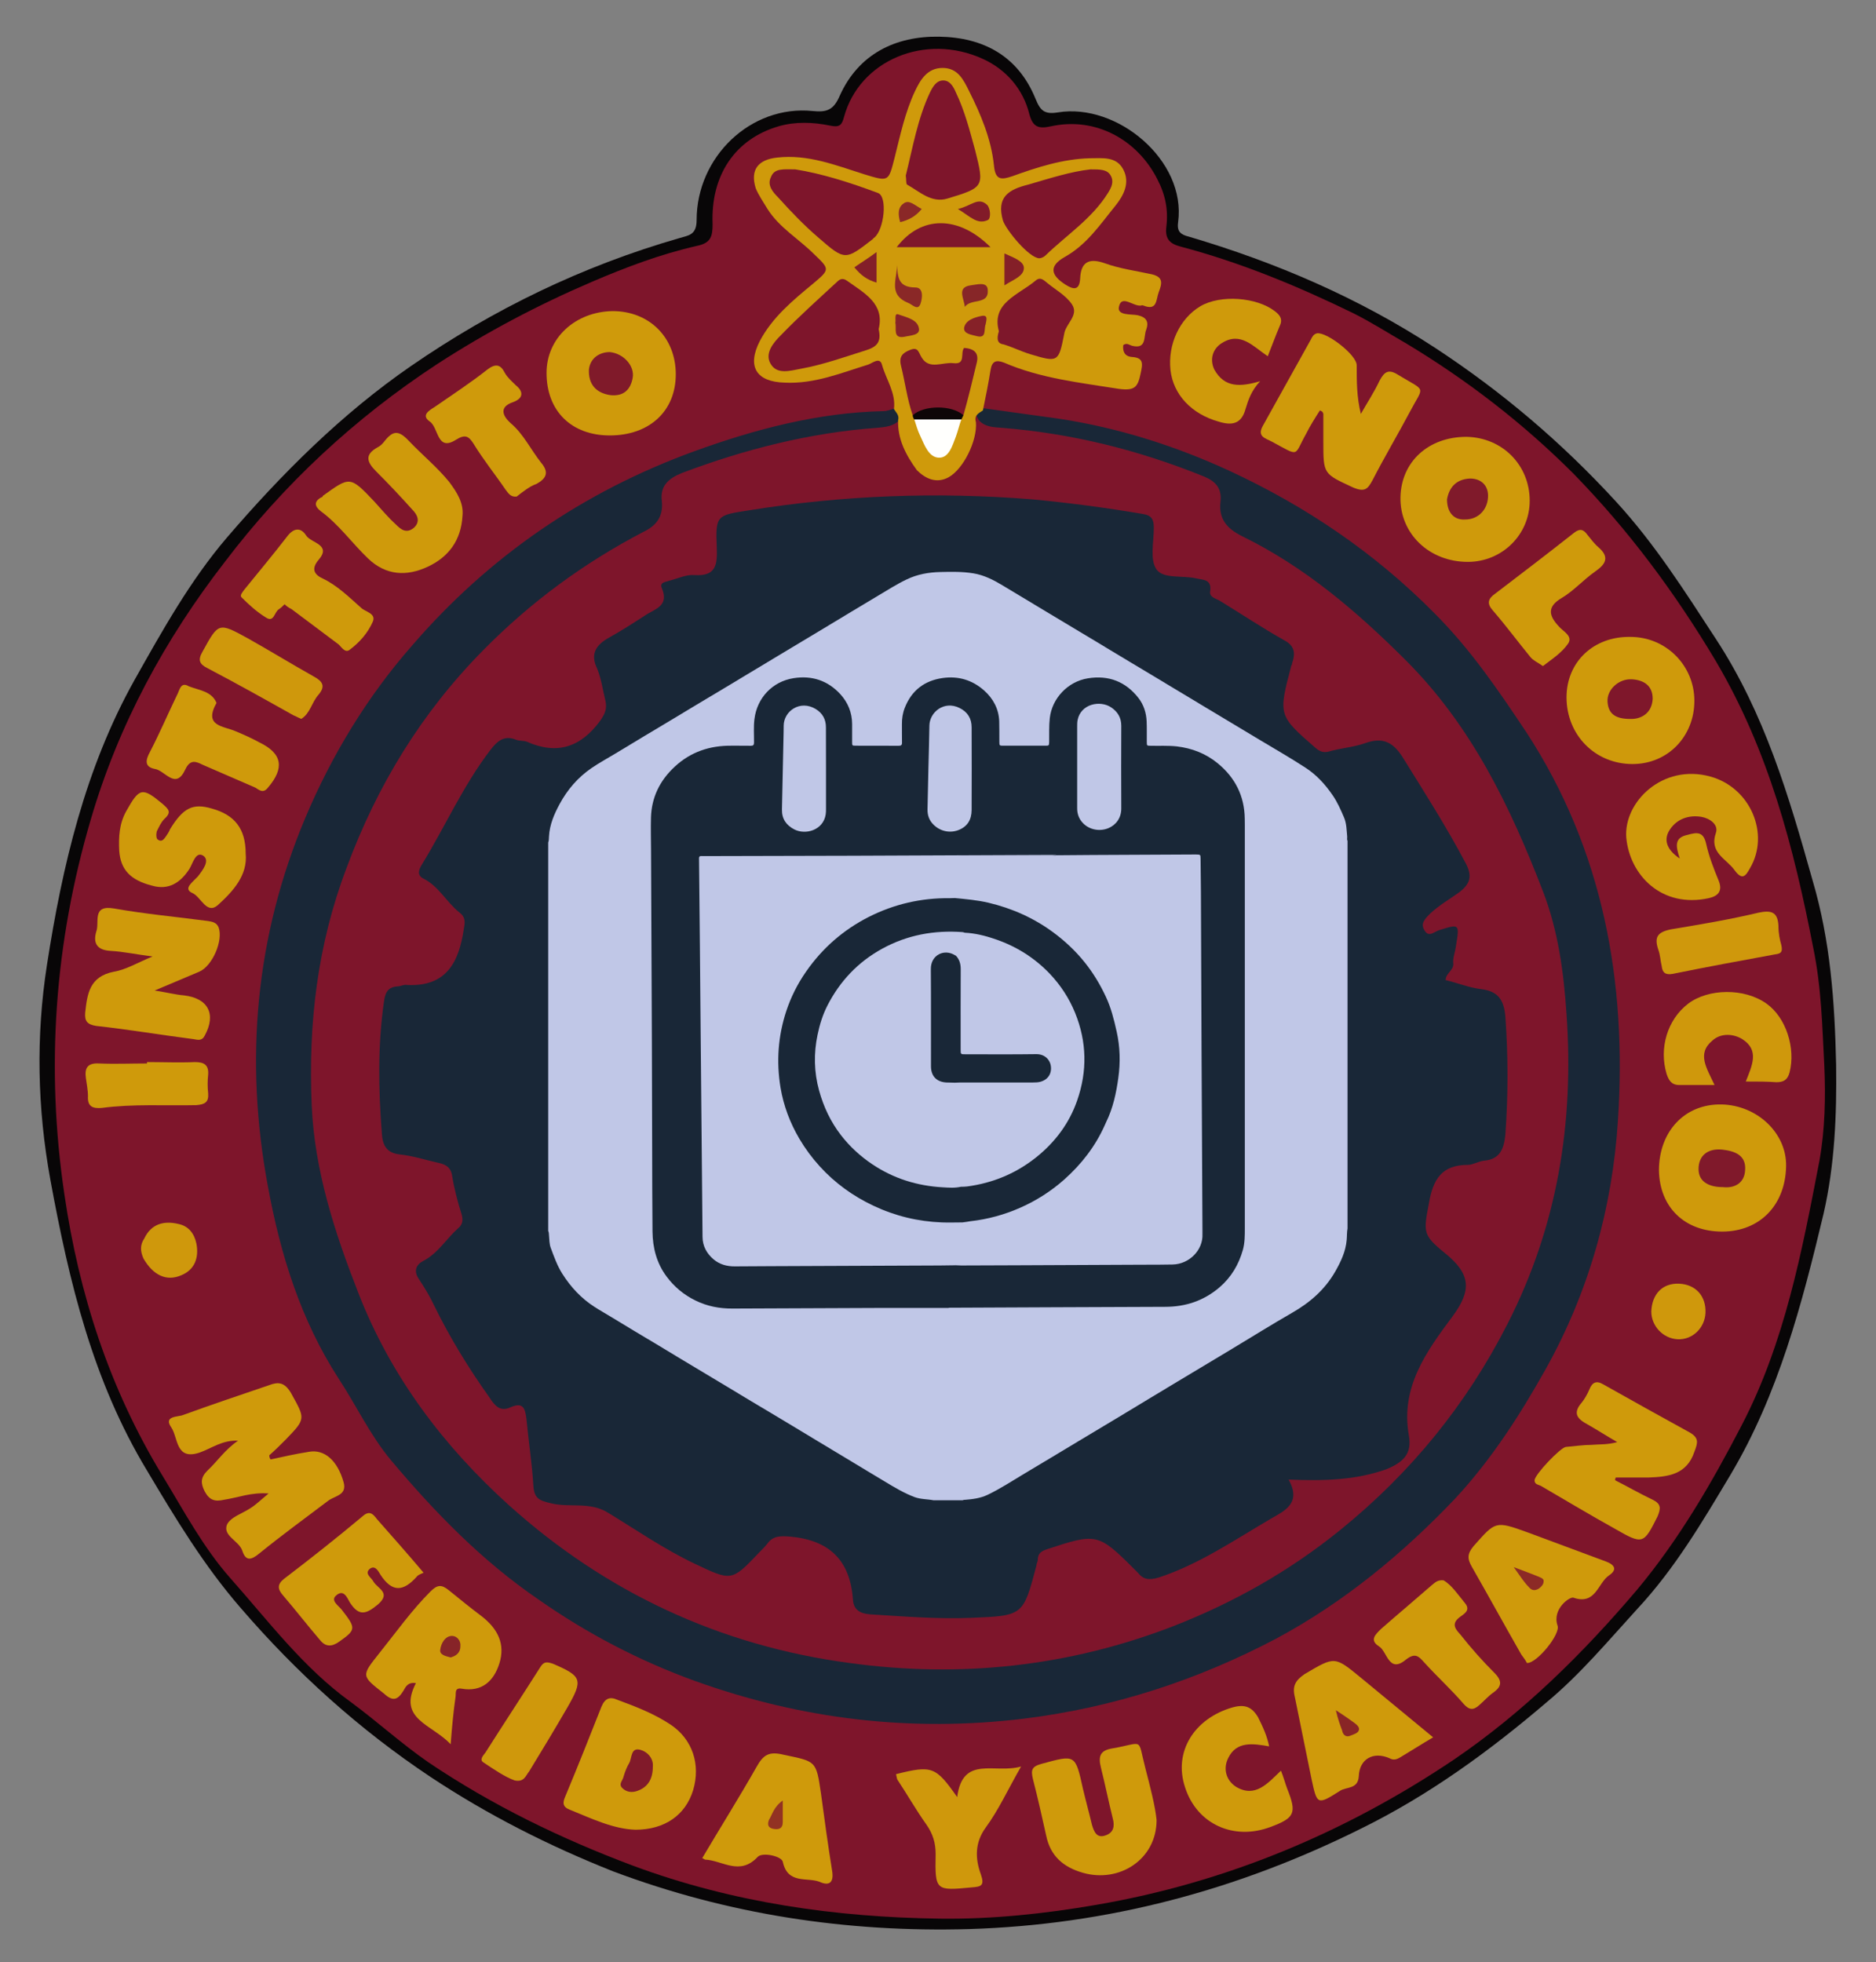 <?xml version="1.0" encoding="utf-8"?>
<!-- Generator: Adobe Illustrator 25.2.1, SVG Export Plug-In . SVG Version: 6.00 Build 0)  -->
<svg version="1.1" id="Capa_1" xmlns="http://www.w3.org/2000/svg" xmlns:xlink="http://www.w3.org/1999/xlink" x="0px" y="0px"
	 viewBox="0 0 270 282.43" style="enable-background:new 0 0 270 282.43;" xml:space="preserve">
<rect x="0" y="0" width="270" height="282.43" fill="#808080" stroke="none"/>
<style type="text/css">
	.st0{fill:#080607;}
	.st1{fill:#7E152B;}
	.st2{fill:#192737;}
	.st3{fill:#CF9A0B;}
	.st4{fill:#CF980C;}
	.st5{fill:#7E172B;}
	.st6{fill:#7F172B;}
	.st7{fill:#FFFFFD;}
	.st8{fill:#0D0607;}
	.st9{fill:#8A2827;}
	.st10{fill:#872628;}
	.st11{fill:#841F28;}
	.st12{fill:#872328;}
	.st13{fill:#831F29;}
	.st14{fill:#821B29;}
	.st15{fill:#862128;}
	.st16{fill:#801A2B;}
	.st17{fill:#80192B;}
	.st18{fill:#801A2A;}
	.st19{fill:#811A2A;}
	.st20{fill:#872428;}
	.st21{fill:#8C2A26;}
	.st22{fill:#923223;}
	.st23{fill:#892526;}
	.st24{fill:#C0C7E7;}
</style>
<path class="st0" d="M264.26,153.28c0.1,7.2-0.2,14.4-1.8,21.4c-3.1,13-6.5,26-13.4,37.6c-4,6.7-8,13.5-13.4,19.3
	c-4.2,4.6-8.2,9.4-13,13.4c-8.3,7.1-17.1,13.5-26.9,18.3c-17.7,8.8-36.4,13.8-56.3,14.4c-17.6,0.5-34.7-2.1-51.2-8.3
	c-9.3-3.7-18-8.1-26.3-13.6c-10.2-6.8-19.2-14.9-27.3-24.3c-5.3-6.1-9.4-12.9-13.5-19.8c-7.8-12.9-11.2-27.1-13.9-41.8
	c-1.9-10.4-2.1-20.7-0.5-31c2.2-14.2,5.5-28.3,12.6-41c4-7.1,8-14.3,13.3-20.5c7.9-9.2,16.5-17.8,26.5-24.7
	c11.9-8.2,24.7-14.4,38.6-18.4c1.3-0.4,2.5-0.4,2.5-2.6c0-9.1,7.8-16.6,16.7-15.7c2,0.2,3-0.1,3.9-2.2c2.7-6,8-8.6,14.3-8.5
	c6.4,0.1,11.4,2.8,13.9,9c0.7,1.7,1.3,2.2,3.2,1.9c8.5-1.4,18.5,6.9,17.3,15.8c-0.2,1.4,0.4,1.8,1.6,2.1c12.5,3.7,24.4,8.8,35.4,16
	c9.6,6.3,18.2,13.6,26,22.1c5.6,6.1,9.9,12.9,14.4,19.8c7,10.7,10.5,22.6,13.9,34.7C263.46,135.48,264.06,144.28,264.26,153.28z"/>
<path class="st1" d="M262.56,153.38c0.2,4.6,0.1,9.2-0.7,13.7c-2.5,13-5,26.2-11.2,38.1c-4.3,8.3-9,16.4-15,23.6
	c-7.8,9.2-16.4,17.7-26.4,24.5c-15.6,10.5-32.8,17.7-51.4,20.9c-7.5,1.3-15.1,2.1-22.6,2c-15-0.2-29.8-2.3-44.1-7.6
	c-10.4-3.9-20.3-8.7-29.5-14.9c-3.9-2.7-7.4-5.9-11.2-8.7c-6.8-4.9-11.8-11.6-17.3-17.8c-3.9-4.4-6.7-9.7-9.8-14.8
	c-7.6-12.5-12-26.1-14.1-40.5c-2.7-18.2-1.4-36.2,3.8-53.9c4-13.7,10.7-26,19.3-37.1c8.5-11.2,18.7-20.7,30.6-28.5
	c7.1-4.6,14.5-8.5,22.2-11.8c4.9-2.1,9.9-4,15.2-5.2c1.9-0.4,2.2-1.3,2.2-3.1c-0.3-7.1,3.3-12.3,9.5-14.1c2.4-0.7,5-0.6,7.4-0.1
	c1.4,0.3,1.7-0.1,2-1.2c2.2-8.2,11.7-12.2,20-8.4c3.3,1.5,5.8,4.3,6.7,8c0.5,1.8,1.3,2.1,3.1,1.7c6.4-1.4,12.4,1.9,15.3,7.6
	c1.2,2.3,1.6,4.5,1.3,6.9c-0.2,1.7,0.5,2.4,2,2.8c8.7,2.3,16.9,5.7,24.9,9.6c2.6,1.3,5.1,2.9,7.7,4.4c8.8,5.3,16.8,11.5,24,18.7
	c7.9,8.1,14.6,17.1,20.5,27c7.6,12.9,11.2,26.8,14,41.2C262.16,142.18,262.26,147.78,262.56,153.38z"/>
<path class="st2" d="M141.66,58.78c3.6,0.5,7.2,1,10.8,1.5c8.5,1.3,16.7,3.9,24.5,7.5c11,5.1,20.9,11.8,29.5,20.5
	c5.2,5.2,9.2,11.1,13.2,17.1c11.1,17,14.5,36,13.2,55.9c-0.8,12.6-4.2,24.7-10.4,35.8c-3.7,6.6-7.8,13-13,18.6
	c-7.6,8-16.1,15-25.8,20.2c-11.4,6-23.4,9.9-36.2,11.5c-16.3,2-32.1,0.1-47.4-5.4c-8-2.9-15.5-6.8-22.5-11.7
	c-8.2-5.6-15-12.6-21.3-20.1c-3-3.6-5-7.9-7.5-11.7c-5.5-8.5-8.4-17.9-10.2-27.7c-3.4-18.2-1.8-36,5.4-53.1
	c3.8-9,8.9-17.4,15.3-24.7c11.1-12.9,24.7-22.2,40.6-28c8.8-3.2,17.9-5.6,27.3-5.8c0.5,0,1-0.2,1.6-0.4c0.9,0.3,1.1,0.9,0.7,1.7
	c-0.9,0.9-2.1,1-3.2,1.1c-9.7,0.7-19.1,3.1-28.1,6.5c-2,0.8-3.2,1.9-2.9,4.1c0.2,2.2-0.8,3.5-2.7,4.4c-8.6,4.5-16.2,10.1-23,17
	c-8.9,9-15.3,19.5-19.7,31.4c-4.2,11.1-5.5,22.4-5,34.1c0.4,9.4,3.3,18.3,6.7,27c4.7,12.1,12.3,22.1,21.7,30.6
	c13.9,12.5,30.3,20.2,49,22.7c16,2.2,31.6,0.5,46.6-5.3c8.7-3.4,16.7-7.9,24.1-13.9c10.1-8.2,18.1-18,24-29.6
	c7.2-14.1,9.6-29,8.5-44.6c-0.4-6-1.2-12-3.4-17.7c-4.7-12.2-10.3-23.8-19.7-33.2c-7.1-7.1-14.6-13.5-23.6-17.9
	c-2.2-1.1-3.4-2.5-3.1-5c0.2-1.9-0.7-2.9-2.4-3.6c-9.4-3.8-19-6.2-29.1-7c-1.2-0.1-2.3-0.1-3.2-1
	C140.06,59.38,140.56,58.88,141.66,58.78z"/>
<path class="st3" d="M129.26,60.48c0.2-0.7-0.3-1.1-0.6-1.6c0.3-2.3-1.1-4.2-1.7-6.3c-0.3-1.3-1.4-0.3-2-0.1
	c-3.9,1.2-7.7,2.8-12,2.6c-4.1-0.1-5.5-2.3-3.6-6c1.8-3.4,4.7-5.8,7.6-8.2c2.5-2.1,2.5-2.1,0.2-4.3c-2.2-2.2-5-3.8-6.7-6.5
	c-0.6-1-1.3-2-1.7-3c-0.8-2.6,0.3-4.1,3.1-4.4c4.4-0.5,8.4,1.1,12.5,2.4c3.6,1.1,3.5,1.1,4.4-2.4c0.8-3.2,1.5-6.5,2.9-9.5
	c0.8-1.7,1.8-3.4,4-3.4s3,1.7,3.8,3.3c1.7,3.4,3.2,6.9,3.6,10.8c0.2,2.1,1.1,2,2.6,1.5c3.6-1.3,7.3-2.5,11.2-2.6
	c1.8,0,3.8-0.3,4.8,1.6s0.1,3.7-1.1,5.2c-2.2,2.7-4.1,5.6-7.3,7.4c-2.3,1.3-2.1,2.6,0.1,4c1.1,0.7,2,0.9,2.1-0.9
	c0.1-2.3,1.2-3,3.5-2.2c2.2,0.8,4.5,1.1,6.8,1.6c1.7,0.4,1.5,1.3,1,2.6c-0.4,1.1-0.2,2.7-2.2,1.9c-0.1,0-0.2-0.1-0.3,0
	c-1.1,0.2-2.8-1.6-3.2,0.1c-0.4,1.4,1.8,1.1,2.7,1.3c1.3,0.3,1.6,1,1.2,2.1c-0.4,1,0.1,2.8-2,2.3c-0.4-0.1-0.8-0.5-1.3-0.1
	c-0.1,0.9,0.2,1.6,1.2,1.7c1.8,0.1,1.6,1,1.3,2.4c-0.4,1.9-0.8,2.5-3.1,2.2c-5.6-0.9-11.3-1.5-16.6-3.8c-1.1-0.4-1.7-0.2-1.9,1.1
	c-0.3,1.9-0.7,3.9-1.1,5.8c-0.6,0.4-1.3,0.7-1,1.7c0.2,2.7-1.8,6.7-3.9,7.9c-1.8,1-3.4,0.2-4.6-1
	C130.36,65.48,129.16,63.18,129.26,60.48z"/>
<path class="st3" d="M38.96,210.08c1.8-0.4,3.6-0.8,5.5-1.1c2.2-0.4,4.1,1.2,5,4.4c0.5,1.9-1.3,1.9-2.3,2.7
	c-3.3,2.5-6.6,4.9-9.8,7.5c-1.2,1-2,1.2-2.5-0.4c-0.5-1.4-2.8-2.1-2.2-3.7c0.5-1.1,2.2-1.6,3.4-2.4c0.8-0.5,1.5-1.2,2.6-2.1
	c-2.5-0.2-4.4,0.6-6.4,0.9c-1.3,0.3-2.1,0.1-2.8-1.2c-0.6-1.2-0.6-2,0.4-3c1.4-1.3,2.5-3,4.4-4.3c-2.3-0.1-3.8,1.1-5.5,1.7
	c-3.5,1.2-3.1-2.1-4.1-3.6c-1.2-1.7,1-1.5,1.7-1.8c4.1-1.5,8.3-2.9,12.4-4.3c1.3-0.5,2.2-0.4,3.1,1.1c2.1,3.8,2.2,3.7-0.8,6.8
	c-0.8,0.8-1.5,1.5-2.3,2.2C38.76,209.78,38.86,209.98,38.96,210.08z"/>
<path class="st3" d="M232.46,213.08c1.8,0.9,3.5,1.9,5.4,2.8c1.2,0.6,1.2,1.2,0.7,2.4c-2,4-2.1,4.1-6.1,1.8c-3.6-2-7.1-4.1-10.7-6.2
	c-0.4-0.2-0.9-0.2-0.9-0.8c0-0.8,3.7-4.7,4.5-4.8c1.2-0.1,2.5-0.3,3.7-0.3c1.1-0.1,2.3,0,3.7-0.4c-1.4-0.8-2.8-1.7-4.2-2.5
	c-1.5-0.8-2.3-1.6-0.9-3.2c0.4-0.5,0.8-1.2,1.1-1.9c0.4-1,1-1.3,2-0.7c4.1,2.3,8.2,4.6,12.4,6.9c1.4,0.8,1.2,1.5,0.7,2.8
	c-1.1,3.3-3.8,3.6-6.6,3.7c-1.6,0-3.1,0-4.7,0C232.46,212.78,232.46,212.98,232.46,213.08z"/>
<path class="st3" d="M189.96,59.08c-0.7,1.1-1.4,2.2-2,3.4c-1.8,3.2-0.8,3.3-4.9,1.1c-0.9-0.5-2.2-0.7-1.3-2.3
	c2.3-4.1,4.6-8.3,6.9-12.4c0.2-0.4,0.4-0.8,0.9-0.9c1.4-0.2,5.7,3.1,5.7,4.6c0,2.3,0,4.6,0.6,7c0.9-1.6,1.9-3.1,2.7-4.8
	c0.7-1.3,1.3-1.7,2.7-0.8c4.1,2.5,3.7,1.4,1.6,5.4c-1.7,3.2-3.6,6.4-5.3,9.7c-0.7,1.3-1.1,1.8-2.8,1.1c-4.3-2-4.3-1.9-4.3-6.6
	c0-1.3,0-2.7,0-4C190.36,59.18,190.16,59.18,189.96,59.08z"/>
<path class="st3" d="M22.26,142.58c1.9,0.3,3,0.6,4.2,0.7c3.5,0.4,4.7,2.7,3,5.8c-0.4,0.8-1,0.6-1.6,0.5c-4.7-0.6-9.4-1.4-14-1.9
	c-1.3-0.2-1.7-0.7-1.6-1.9c0.3-2.7,0.6-5.2,4.1-5.9c1.8-0.3,3.4-1.3,5.6-2.2c-2.4-0.3-4.2-0.7-6-0.8c-2-0.1-2.6-1.1-2.1-2.8
	c0.5-1.3-0.7-3.9,2.6-3.3c4.5,0.8,9,1.2,13.5,1.8c0.6,0.1,1.2,0.2,1.5,0.9c0.7,1.9-0.9,5.6-2.8,6.4
	C26.76,140.68,24.86,141.48,22.26,142.58z"/>
<path class="st3" d="M220.16,72.08c0,4.9-4,8.8-8.9,8.8c-5.6,0-9.8-4.1-9.7-9.3c0.1-5.1,4-8.7,9.5-8.7
	C216.26,62.98,220.16,66.98,220.16,72.08z"/>
<path class="st3" d="M225.46,100.38c0-5.1,3.9-8.8,9.2-8.7c5.1,0,9.2,4.1,9.2,9.2s-3.8,9.1-8.9,9.1
	C229.56,109.98,225.46,105.78,225.46,100.38z"/>
<path class="st3" d="M247.86,177.28c-5.4,0-9-3.5-9.1-8.8c0-5.6,3.7-9.6,9-9.5c5.1,0.1,9.4,4.1,9.3,8.9
	C256.96,173.48,253.26,177.28,247.86,177.28z"/>
<path class="st3" d="M87.76,62.68c-5.5,0-9.1-3.5-9.1-9c0-5,4.1-8.8,9.5-8.9c5.3,0,9.1,3.8,9.1,9.1S93.46,62.68,87.76,62.68z"/>
<path class="st3" d="M91.46,263.38c-3.2-0.1-6.3-1.6-9.5-2.9c-1-0.4-1-1-0.6-1.9c1.8-4.3,3.5-8.6,5.2-12.9c0.5-1.2,1.2-1.5,2.3-1
	c2.7,1,5.3,2,7.7,3.6c3.1,2.1,4.3,5.7,3.2,9.4C98.66,261.28,95.66,263.38,91.46,263.38z"/>
<path class="st3" d="M241.76,123.58c-0.6-1.8-0.8-3,1.1-3.4c1.4-0.4,2.3-0.5,2.7,1.3s1.1,3.6,1.8,5.3c0.6,1.5-0.1,2.2-1.4,2.5
	c-6.8,1.5-11.4-3.3-11.9-8.7c-0.4-5.1,5.2-10.7,12.1-8.8c5.8,1.6,8.6,8.3,5.7,13.2c-0.6,1.1-1.1,1.8-2.2,0.3
	c-1.2-1.7-3.7-2.5-2.7-5.4c0.4-1.2-0.9-2.1-2.1-2.3c-1.8-0.3-3.5,0.3-4.5,1.8C239.46,120.68,239.66,122.18,241.76,123.58z"/>
<path class="st3" d="M64.86,251.08c-2.7-2.9-7.7-3.6-5-8.8c-1.2-0.2-1.5,0.6-1.8,1.1c-0.8,1.3-1.5,1.6-2.8,0.4
	c-3.3-2.6-3.3-2.5-0.6-5.9c2.4-3,4.6-6.1,7.3-8.8c1-1,1.6-1,2.6-0.2c1.6,1.3,3.2,2.6,4.8,3.8c2.3,1.8,3.4,4,2.5,6.8
	c-0.8,2.5-2.5,4.1-5.4,3.6c-1.1-0.2-0.8,0.7-0.9,1.2C65.26,246.38,65.06,248.48,64.86,251.08z"/>
<path class="st3" d="M66.56,74.28c-0.2,3.5-2,5.9-5,7.3s-6,1.3-8.6-1.2c-2.3-2.2-4.2-4.9-6.8-6.8c-0.9-0.7-1-1.4,0.1-2
	c0.1,0,0.2-0.1,0.2-0.2c3.9-2.8,3.9-2.9,7.4,0.8c1,1.1,2,2.3,3.1,3.3c0.7,0.7,1.5,1.4,2.6,0.5c1-0.9,0.5-1.9-0.2-2.6
	c-1.7-1.9-3.4-3.7-5.2-5.5c-1.3-1.3-1.8-2.4,0.2-3.5c0.4-0.2,0.7-0.5,1-0.9c1.2-1.5,2-1.6,3.5,0c1.9,2,4,3.7,5.8,5.9
	C65.76,70.88,66.76,72.38,66.56,74.28z"/>
<path class="st3" d="M166.46,261.98c0,5.7-5.4,9.1-10.6,7.6c-2.8-0.8-4.7-2.4-5.3-5.4c-0.6-2.7-1.2-5.4-1.9-8.1
	c-0.3-1.3-0.2-1.8,1.3-2.2c4.8-1.3,4.8-1.4,5.9,3.6c0.4,1.7,0.9,3.5,1.3,5.2c0.3,1,0.7,2,2,1.5c1.1-0.4,1.3-1.3,1-2.4
	c-0.6-2.4-1.1-4.9-1.7-7.3c-0.4-1.6-0.2-2.5,1.6-2.8c4.7-0.8,3.6-1.7,4.8,2.9C165.56,257.28,166.26,259.98,166.46,261.98z"/>
<path class="st3" d="M219.76,239.38c-0.2-0.4-0.5-0.8-0.8-1.2c-2.4-4.2-4.7-8.4-7.1-12.6c-0.7-1.2-0.7-1.9,0.2-3
	c3.2-3.6,3.1-3.7,7.8-2c3.8,1.4,7.5,2.8,11.3,4.2c1.3,0.5,1.6,1.2,0.4,2c-1.6,1.1-1.9,4.3-5.1,3.2c-0.5-0.2-3.1,1.6-2.3,4
	C224.66,235.18,221.16,239.48,219.76,239.38z"/>
<path class="st3" d="M101.06,267.48c2.6-4.4,5.3-8.7,7.8-13.1c1-1.8,1.8-2.3,3.9-1.8c4.7,1,4.7,0.8,5.4,5.6c0.5,3.7,1,7.4,1.6,11.1
	c0.3,1.8-0.5,2.2-1.8,1.6c-1.8-0.7-4.6,0.4-5.3-2.9c-0.2-0.8-2.9-1.4-3.6-0.7c-2.6,2.8-5.1,0.5-7.6,0.4
	C101.26,267.58,101.16,267.48,101.06,267.48z"/>
<path class="st3" d="M206.26,250.08c-1.7,1-3.1,1.9-4.6,2.8c-0.5,0.3-1,0.6-1.7,0.2c-2.3-1-4.3,0.1-4.4,2.6
	c-0.1,1.9-1.8,1.5-2.7,2.1c-3.3,2.1-3.3,2-4.1-1.7c-0.8-3.9-1.6-7.9-2.4-11.8c-0.4-1.6,0.1-2.4,1.4-3.3c4.4-2.6,4.3-2.6,8.2,0.6
	C199.36,244.38,202.76,247.18,206.26,250.08z"/>
<path class="st3" d="M35.36,122.88c0.3,3.1-1.8,5.4-4,7.4c-1.6,1.4-2.4-1.1-3.6-1.7c-1.2-0.5-0.5-1.2,0.1-1.8
	c0.2-0.2,0.4-0.4,0.6-0.6c0.7-0.9,1.8-2.3,0.8-3c-1.1-0.7-1.5,1.1-2,1.9c-1.3,2-3,3.1-5.4,2.4c-3.1-0.8-4.5-2.3-4.7-5
	c-0.1-2,0-3.9,1-5.7c1.9-3.4,2.3-3.5,5.2-1.1c0.9,0.8,1.4,1.2,0.3,2.2c-0.5,0.5-0.8,1.2-1.1,1.8c-0.1,0.4-0.1,1.1,0.2,1.2
	c0.6,0.4,0.9-0.2,1.2-0.6c0.2-0.3,0.4-0.6,0.5-0.9c1.9-3.1,3.3-3.8,6-3C33.76,117.28,35.36,119.28,35.36,122.88z"/>
<path class="st3" d="M60.96,226.38c-0.4,0.2-0.8,0.3-1,0.6c-1.9,2.1-3.5,2.3-5.2-0.3c-0.3-0.5-0.8-1.5-1.6-0.8
	c-0.7,0.7,0.3,1.2,0.6,1.8c0.6,1,2.6,1.6,0.6,3.3c-1.7,1.4-2.7,1.7-4-0.3c-0.4-0.7-0.9-2-2-1c-0.8,0.7,0.3,1.4,0.8,2
	c2.1,2.7,2.1,2.9-0.3,4.6c-1.1,0.8-2,0.8-2.8-0.2c-1.8-2.1-3.5-4.3-5.3-6.4c-0.8-0.9-0.9-1.6,0.1-2.4c3.8-2.9,7.6-5.9,11.3-9
	c1-0.9,1.5-0.4,2.1,0.4C56.56,221.28,58.76,223.78,60.96,226.38z"/>
<path class="st4" d="M251.26,155.68c0.9-2.3,2-4.5-0.5-6.1c-1.3-0.8-3.1-0.9-4.3,0.2c-2.3,1.9-0.8,4,0.3,6.4c-1.9,0-3.5,0-5.1,0
	c-1.1,0-1.5-0.7-1.8-1.6c-1.1-3.7,0.1-7.8,3.1-10.1c2.9-2.2,8.1-2.3,11.3,0c2.8,2,4.2,6.4,3.3,9.9c-0.3,1.1-0.9,1.4-1.9,1.4
	C254.36,155.68,252.96,155.68,251.26,155.68z"/>
<path class="st3" d="M182.66,251.38c-2.3-0.4-4.7-0.8-5.9,1.7c-0.7,1.4-0.4,3.1,1.1,4.1c2.8,1.7,4.6-0.5,6.5-2.3
	c0.4,1,0.6,1.8,0.9,2.6c1.4,3.5,1.1,4.2-2.4,5.5c-5.3,2-10.6-0.4-12.3-5.7c-1.7-5.1,1.3-9.9,6.8-11.5c1.8-0.5,2.8-0.1,3.7,1.4
	C181.76,248.58,182.36,249.88,182.66,251.38z"/>
<path class="st3" d="M181.36,54.88c-1.3,1.4-1.7,2.7-2.1,4c-0.6,2.2-2,2.4-3.9,1.8c-3.9-1.1-6.5-3.9-6.9-7.4
	c-0.4-3.7,1.3-7.4,4.3-9.2c2.9-1.7,8.1-1.3,10.7,0.7c0.8,0.6,1.2,1.2,0.7,2.2c-0.6,1.4-1.1,2.8-1.7,4.3c-2.1-1.4-3.9-3.6-6.6-1.9
	c-1.3,0.8-1.8,2.3-1.1,3.8C176.26,55.88,178.56,55.68,181.36,54.88z"/>
<path class="st4" d="M128.96,255.38c5.2-1.3,5.7-1.1,8.8,3.3c0.8-6.1,5.4-3.3,9.2-4.4c-1.9,3.3-3.2,6.2-5.1,8.8
	c-1.6,2.2-1.5,4.5-0.7,6.7c0.6,1.7,0,1.8-1.3,1.9c-5.2,0.5-5.3,0.5-5.2-4.8c0-1.6-0.4-2.9-1.3-4.2c-1.5-2.1-2.8-4.4-4.2-6.5
	C129.06,255.98,129.06,255.78,128.96,255.38z"/>
<path class="st3" d="M207.76,227.48c1.2,0.7,2.1,2.1,3.1,3.3c0.9,1.1-0.3,1.6-0.9,2.1c-1.2,1-0.3,1.8,0.3,2.5
	c1.5,1.9,3.1,3.7,4.8,5.4c1.2,1.2,1.1,2-0.2,2.9c-0.7,0.5-1.3,1.2-2,1.8c-0.8,0.7-1.4,0.7-2.2-0.2c-1.8-2.1-3.8-3.9-5.7-6
	c-0.8-0.9-1.3-1.4-2.6-0.4c-2.5,2.1-2.7-1.2-3.9-1.9c-1.4-0.9-0.5-1.7,0.3-2.5c2.4-2.1,4.9-4.2,7.3-6.3
	C206.46,227.88,206.86,227.38,207.76,227.48z"/>
<path class="st3" d="M74.36,71.48c-0.9,0.1-1.2-0.5-1.6-1c-1.5-2.2-3.2-4.3-4.6-6.6c-0.7-1.1-1.2-1.4-2.5-0.6
	c-2.8,1.8-2.5-1.7-3.8-2.6c-1.3-0.9-0.1-1.6,0.7-2.1c2.6-1.8,5.2-3.5,7.6-5.4c1.2-0.9,1.9-0.7,2.5,0.5c0.4,0.7,1,1.2,1.6,1.8
	c1,0.8,1.2,1.8-0.4,2.4c-2.1,0.7-1.5,2-0.4,3c1.9,1.6,2.9,3.8,4.4,5.7c1.2,1.4,0.8,2.3-0.7,3.1C76.26,69.98,75.26,70.78,74.36,71.48
	z"/>
<path class="st3" d="M40.96,86.98c-0.3,0.3-0.5,0.5-0.8,0.7c-0.7,0.4-0.7,2-1.9,1.2c-1.3-0.8-2.4-1.8-3.5-2.9
	c-0.3-0.3,0.2-0.8,0.4-1.1c2.1-2.6,4.2-5.1,6.2-7.7c1-1.3,2-1.2,2.7-0.1s3.7,1.3,1.8,3.5c-1.2,1.4-0.5,2.2,0.6,2.7
	c2.1,1,3.8,2.7,5.5,4.2c0.6,0.6,2.2,0.8,1.7,2c-0.7,1.6-1.9,3-3.4,4.1c-0.6,0.4-1.1-0.4-1.5-0.8c-2.3-1.7-4.5-3.4-6.8-5.1
	C41.56,87.48,41.26,87.28,40.96,86.98z"/>
<path class="st3" d="M31.16,101.18c-1.9,3.4,1,3.3,2.8,4.1c1.2,0.5,2.3,1,3.4,1.6c3.3,1.6,3.6,3.7,1.2,6.5c-0.7,0.9-1.3,0.3-1.8,0
	c-2.5-1.1-5.1-2.2-7.6-3.3c-1-0.5-1.8-0.8-2.5,0.7c-1.4,3-2.9,0.1-4.4-0.1c-1.5-0.3-1.3-1.3-0.7-2.4c1.4-2.7,2.6-5.5,3.9-8.2
	c0.4-0.7,0.5-2,1.7-1.3C28.66,99.38,30.46,99.48,31.16,101.18z"/>
<path class="st3" d="M222.06,95.88c-0.7-0.5-1.4-0.8-1.8-1.3c-1.8-2.2-3.5-4.5-5.4-6.7c-0.9-1-0.7-1.7,0.3-2.4
	c3.8-2.9,7.6-5.8,11.4-8.8c0.9-0.7,1.4-0.4,1.9,0.3c0.5,0.6,1,1.3,1.6,1.8c1.6,1.4,1.1,2.4-0.5,3.5c-1.7,1.2-3.1,2.8-4.8,3.8
	c-2.2,1.3-1.8,2.6-0.4,4.1c0.6,0.7,2.1,1.4,1.3,2.5C224.76,93.98,223.36,94.88,222.06,95.88z"/>
<path class="st4" d="M74.06,256.28c-1.4-0.5-3-1.6-4.5-2.6c-0.6-0.4,0-1,0.3-1.4c2.6-4.1,5.3-8.2,7.9-12.3c0.5-0.8,0.9-0.8,1.8-0.5
	c4.2,1.8,4.4,2.3,2.1,6.3c-1.8,3.1-3.6,6.1-5.5,9.2C75.66,255.58,75.46,256.58,74.06,256.28z"/>
<path class="st4" d="M43.36,103.48c-0.5-0.2-0.8-0.4-1.1-0.5c-4.1-2.3-8.2-4.6-12.4-6.8c-1.2-0.6-1.4-1.2-0.7-2.4
	c2.3-4.2,2.3-4.2,6.5-1.9c3.2,1.8,6.3,3.7,9.5,5.5c1.3,0.7,1.7,1.4,0.7,2.6C44.86,101.08,44.66,102.68,43.36,103.48z"/>
<path class="st4" d="M256.36,135.98c0.3,1.2-0.2,1.3-0.9,1.4c-4.9,0.9-9.8,1.8-14.7,2.8c-1.1,0.2-1.5-0.2-1.6-1.1
	c-0.2-0.8-0.2-1.6-0.5-2.4c-0.6-1.8-0.1-2.5,1.8-2.9c4.2-0.7,8.4-1.4,12.6-2.4c1.9-0.4,2.8-0.1,2.9,1.9
	C255.96,134.38,256.16,135.28,256.36,135.98z"/>
<path class="st3" d="M21.16,152.88c2.3,0,4.6,0.1,6.9,0c1.3,0,2,0.4,1.9,1.8c-0.1,0.9-0.1,1.8,0,2.7c0.1,1.3-0.5,1.6-1.7,1.7
	c-4.5,0.1-9.1-0.2-13.6,0.4c-1.2,0.1-2.1-0.1-2-1.7c0-0.9-0.2-1.8-0.3-2.6c-0.2-1.4,0.2-2.2,1.9-2.1c2.3,0.1,4.6,0,6.9,0
	C21.16,152.98,21.16,152.88,21.16,152.88z"/>
<path class="st4" d="M241.66,184.78c2.4,0.1,3.9,1.8,3.8,4.2c-0.1,2.2-1.9,3.9-4,3.8c-2.1-0.1-3.8-1.9-3.8-4
	C237.76,186.28,239.26,184.68,241.66,184.78z"/>
<path class="st4" d="M20.76,178.28c1-2.1,2.8-2.6,4.9-2.1c1.5,0.3,2.3,1.4,2.6,2.8c0.4,2-0.2,3.8-2.2,4.6c-2.1,0.9-4,0-5.4-2.4
	C20.16,180.08,20.16,179.18,20.76,178.28z"/>
<path class="st1" d="M126.46,47.38c0.4,1.8-0.2,2.5-1.7,3c-3.2,1-6.2,2.1-9.5,2.7c-1.6,0.3-3.5,0.9-4.4-0.8c-0.8-1.5,0.5-3,1.5-4
	c2.6-2.7,5.4-5.2,8.1-7.7c0.4-0.4,0.8-0.6,1.4-0.2C124.36,42.18,127.36,43.68,126.46,47.38z"/>
<path class="st1" d="M114.46,24.38c3.8,0.6,7.9,1.9,11.9,3.4c1.4,0.5,0.9,5.2-0.5,6.4c-0.1,0.1-0.2,0.1-0.2,0.2
	c-4,3.1-4,3.2-7.9-0.2c-2.1-1.8-4-3.8-5.8-5.8c-0.7-0.7-1.6-1.7-1-2.9C111.46,24.18,112.76,24.38,114.46,24.38z"/>
<path class="st1" d="M130.36,25.28c1-4,1.7-8.2,3.5-12c0.4-0.8,0.9-1.7,1.9-1.7s1.5,1,1.8,1.7c1.3,2.7,2,5.5,2.8,8.4
	c1.3,5.2,1.3,5.3-4,6.9c-2.3,0.7-4-1-5.8-2C130.36,26.48,130.46,25.78,130.36,25.28z"/>
<path class="st1" d="M156.96,24.38c1.4,0,2.4,0,2.9,0.9s0.1,1.7-0.4,2.5c-2.3,3.7-5.9,6-9,9c-0.2,0.2-0.6,0.4-0.9,0.4
	c-1.5-0.1-4.7-4-5.2-5.4c-1-3.4,0.8-4.5,3.6-5.2C151.06,25.68,154.16,24.68,156.96,24.38z"/>
<path class="st5" d="M143.76,47.68c-1.1-4.1,2.8-5.2,5.3-7.3c0.7-0.6,1.2,0,1.6,0.3c1.2,1,2.7,1.8,3.6,3.1c1.1,1.6-0.9,2.8-1.1,4.3
	c-0.8,4.1-0.9,4.1-4.9,2.9c-1.3-0.4-2.5-1-3.8-1.4C143.66,49.48,143.36,48.98,143.76,47.68z"/>
<path class="st5" d="M131.36,59.78c-0.8-2.3-1.1-4.8-1.7-7.2c-0.3-1.3,0.3-1.8,1.3-2.2c1.2-0.5,1.2,0.3,1.7,1.1
	c1.1,1.8,3,0.6,4.6,0.8c1.8,0.2,0.9-1.5,1.5-2.2c1.4,0.1,2.2,0.7,1.8,2.2c-0.6,2.5-1.2,5-1.9,7.5
	C136.16,59.38,133.76,59.38,131.36,59.78z"/>
<path class="st6" d="M142.56,35.58c-4.7,0-9,0-13.5,0C132.56,30.98,137.96,30.98,142.56,35.58z"/>
<path class="st7" d="M138.36,60.38c-0.3,0.8-0.5,1.7-0.8,2.5c-0.5,1.3-1,3.1-2.5,3c-1.4-0.1-2-1.8-2.6-3.1c-0.4-0.8-0.6-1.6-0.9-2.5
	C133.86,59.18,136.06,59.18,138.36,60.38z"/>
<path class="st8" d="M138.36,60.38c-2.3,0-4.5,0-6.8,0c-0.1-0.2-0.2-0.4-0.2-0.6c1.6-1.5,5.7-1.5,7.3,0
	C138.56,59.98,138.46,60.18,138.36,60.38z"/>
<path class="st9" d="M129.06,37.78c0.2,1.7-0.1,3.6,2.7,3.6c1.2,0,1,1.6,0.7,2.4c-0.4,1-1.2,0-1.8-0.2
	C127.56,42.28,129.36,39.78,129.06,37.78z"/>
<path class="st10" d="M138.86,44.18c-0.1-1.2-1.2-2.8,0.8-3.1c0.9-0.1,2.4-0.6,2.5,0.6C142.36,43.98,139.76,42.88,138.86,44.18z"/>
<path class="st11" d="M144.56,36.48c1.3,0.6,2.8,1.1,2.8,2.1c0,1.2-1.6,1.7-2.8,2.5C144.56,39.38,144.56,38.08,144.56,36.48z"/>
<path class="st12" d="M128.86,46.48c0.1-0.5-0.2-1.5,0.5-1.2c1.1,0.4,2.7,0.7,2.9,2c0.2,1-1.3,1-2.1,1.2
	C128.46,48.78,129.06,47.28,128.86,46.48z"/>
<path class="st13" d="M126.16,36.28c0,1.8,0,3,0,4.4c-1.4-0.4-2.3-1.1-3.2-2.2C123.96,37.78,124.96,37.18,126.16,36.28z"/>
<path class="st14" d="M137.86,30.08c1.9-0.4,2.9-1.8,4.2-0.6c0.5,0.5,0.6,2,0.1,2.2C140.66,32.38,139.66,31.18,137.86,30.08z"/>
<path class="st15" d="M141.86,46.68c-0.3,0.7,0.2,2.1-1.3,1.7c-0.7-0.2-1.9-0.3-1.8-1.2c0.2-1.1,1.5-1.5,2.5-1.7
	C142.26,45.28,141.96,46.08,141.86,46.68z"/>
<path class="st9" d="M132.66,30.08c-0.9,1.1-1.9,1.6-3.1,1.9c-0.3-1-0.4-2.1,0.5-2.7C130.86,28.68,131.66,29.58,132.66,30.08z"/>
<path class="st16" d="M208.26,71.88c0.3-1.7,1.3-2.9,3.3-3c1.7,0,2.7,1.1,2.6,2.7c-0.1,1.8-1.4,3.2-3.3,3.2
	C209.26,74.88,208.26,73.78,208.26,71.88z"/>
<path class="st6" d="M235.06,103.48c-2.4,0.1-3.6-0.6-3.7-2.5c-0.1-1.7,1.6-3.3,3.5-3.2c1.7,0.1,3,0.9,3,2.8
	C237.76,102.58,236.36,103.38,235.06,103.48z"/>
<path class="st17" d="M247.96,170.88c-1.9,0-3.5-0.7-3.5-2.6c0-2,1.4-3,3.4-2.8c1.8,0.2,3.5,0.8,3.3,3
	C251.06,170.28,249.66,171.08,247.96,170.88z"/>
<path class="st18" d="M87.76,50.68c2,0.2,3.6,2,3.3,3.7c-0.3,1.7-1.3,2.7-3.2,2.5c-2.1-0.3-3.2-1.6-3.1-3.7
	C84.96,51.48,86.36,50.68,87.76,50.68z"/>
<path class="st19" d="M93.96,254.28c0,1.9-0.8,3-2.2,3.5c-0.8,0.3-1.6,0.2-2.2-0.4s0.1-1.1,0.2-1.7c0.2-0.7,0.5-1.4,0.8-1.9
	c0.4-0.7,0.2-2.3,1.6-1.9C93.26,252.18,94.06,253.18,93.96,254.28z"/>
<path class="st20" d="M64.86,238.58c-0.8-0.2-1.6-0.4-1.5-1.1c0.1-0.9,0.7-2,1.7-2c0.7,0,1.3,0.7,1.2,1.5
	C66.26,237.98,65.56,238.38,64.86,238.58z"/>
<path class="st21" d="M217.86,225.58c1.6,0.6,2.4,0.9,3.4,1.3c0.4,0.2,1,0.3,0.9,0.8c0,0.4-0.4,0.8-0.7,1c-0.5,0.3-1,0.3-1.4-0.2
	C219.36,227.78,218.86,226.98,217.86,225.58z"/>
<path class="st22" d="M112.66,259.18c0,1.3,0,2.2,0,3.1c0,0.8-0.4,1.1-1.2,1c-0.8-0.1-1.1-0.5-0.8-1.3
	C111.16,261.18,111.36,260.08,112.66,259.18z"/>
<path class="st23" d="M192.26,246.18c1.1,0.7,1.8,1.2,2.5,1.7c0.4,0.3,1,0.7,0.8,1.2c-0.1,0.4-0.8,0.6-1.3,0.8
	c-0.6,0.2-1-0.2-1.1-0.8C192.86,248.28,192.56,247.48,192.26,246.18z"/>
<path class="st2" d="M185.46,212.98c1.9,3.4-0.6,4.5-2.5,5.6c-5.3,3.1-10.4,6.6-16.2,8.5c-1.4,0.4-2.2,0.3-3-0.7
	c-0.2-0.2-0.4-0.4-0.6-0.6c-5.1-5.1-5.4-5.1-12.4-2.8c-0.9,0.3-1.4,0.6-1.4,1.6c0,0.2-0.2,0.5-0.2,0.8c-1.9,7.2-1.9,7.2-9.4,7.5
	c-4.8,0.2-9.6-0.2-14.5-0.5c-1.4-0.1-2.4-0.6-2.5-2.1c-0.4-5.7-3.4-8.6-9.1-9.1c-1.4-0.1-2.4-0.1-3.2,1c-0.4,0.5-0.8,0.9-1.3,1.4
	c-3.9,4.1-3.9,4-9.2,1.5c-4.4-2.1-8.3-4.8-12.4-7.3c-2.7-1.7-5.6-0.7-8.3-1.4c-1.7-0.4-2.4-0.7-2.5-2.6c-0.2-3.2-0.7-6.4-1-9.6
	c-0.2-1.5-0.5-2.4-2.3-1.6c-1.5,0.7-2.3-0.3-3-1.4c-3-4.2-5.7-8.6-8-13.3c-0.6-1.3-1.4-2.6-2.2-3.8s-0.3-2.1,0.7-2.6
	c2.1-1.1,3.3-3.2,5-4.7c0.6-0.5,0.7-1.1,0.5-1.9c-0.6-1.9-1.1-3.8-1.4-5.7c-0.2-1.2-1-1.6-2-1.8c-1.8-0.4-3.6-1-5.5-1.2
	s-2.5-1.3-2.6-3c-0.5-6.4-0.6-12.7,0.3-19c0.2-1.4,0.6-2.1,2-2.2c0.4,0,0.9-0.3,1.3-0.2c5.7,0.3,7.5-3.3,8.2-8.1
	c0.2-1,0.2-1.7-0.6-2.3c-1.9-1.5-3-3.8-5.2-4.9c-1-0.5-0.7-1.3-0.2-2.1c3.3-5.4,5.9-11.3,9.8-16.4c1-1.3,2-2.2,3.7-1.5
	c0.5,0.2,1.1,0.1,1.6,0.3c4.3,1.9,7.7,0.8,10.5-3c0.7-1,1-1.7,0.8-2.8c-0.4-1.6-0.6-3.2-1.2-4.7c-1.1-2.2-0.1-3.5,1.7-4.5
	c1.8-1,3.5-2.1,5.2-3.2c1.3-0.9,3.5-1.3,2.4-3.9c-0.4-0.9,0.6-0.9,1.1-1.1c1.2-0.3,2.4-0.9,3.6-0.8c3.1,0.2,3.3-1.5,3.2-4
	c-0.2-4.6,0-4.6,4.5-5.3c13.6-2.2,27.2-2.7,40.9-1.6c5.3,0.5,10.6,1.2,15.9,2.1c1.3,0.2,1.6,0.8,1.6,2c0,2.1-0.6,4.6,0.4,6
	s3.8,0.8,5.8,1.3c0.9,0.2,2.2,0.1,1.9,1.9c-0.1,0.8,0.9,1,1.4,1.3c3.1,1.9,6.1,3.9,9.3,5.7c1.5,0.8,1.6,1.9,1.1,3.3
	c0,0.1,0,0.2-0.1,0.3c-1.9,7.2-1.9,7.2,3.5,11.9c0.6,0.5,1.1,0.7,1.9,0.5c1.7-0.5,3.5-0.6,5.2-1.2c2.5-0.9,4-0.2,5.4,2
	c3.1,5,6.3,10,9.1,15.3c1,1.9,0.6,3-1,4.2c-1.4,1-2.8,1.8-4.1,3c-0.8,0.8-1.5,1.5-0.8,2.5c0.6,1,1.4,0.1,2.1-0.1
	c2.9-0.9,2.9-0.9,2.4,2.2c-0.1,0.9-0.5,1.8-0.4,2.6c0.1,1-1.1,1.4-1.1,2.4c1.7,0.4,3.4,1.1,5.1,1.3c2.5,0.3,3.3,1.6,3.5,4
	c0.4,5.6,0.4,11.3,0,16.9c-0.2,2-0.7,3.6-3.1,3.8c-0.8,0.1-1.6,0.6-2.3,0.6c-3.7,0-5,2-5.6,5.5c-0.8,4.2-0.9,4.6,2.3,7.2
	c3.7,3,3.9,5.3,1.1,9.1c-3.8,5.1-7.5,10.2-6.3,17.1c0.5,2.7-0.8,3.9-3.2,4.9C195.06,213.08,190.56,213.18,185.46,212.98z"/>
<g>
	<path class="st24" d="M138.57,215.96c-1.4,0-2.81,0-4.21,0c-0.91-0.18-1.84-0.13-2.73-0.46c-1.49-0.56-2.86-1.38-4.22-2.2
		c-1.88-1.14-3.78-2.26-5.66-3.41c-2.57-1.56-5.16-3.09-7.73-4.66c-1.99-1.21-4-2.39-6-3.59c-2.23-1.34-4.46-2.7-6.7-4.03
		c-2.19-1.3-4.37-2.63-6.56-3.95c-2.25-1.35-4.51-2.68-6.75-4.06c-0.81-0.5-1.65-0.96-2.45-1.48c-1.87-1.2-3.38-2.8-4.62-4.75
		c-0.74-1.16-1.19-2.45-1.67-3.73c-0.22-0.58-0.2-1.22-0.26-1.83c-0.02-0.21-0.01-0.43-0.11-0.62c0-18.64,0-37.27,0-55.91
		c0.1-0.28,0.1-0.57,0.11-0.86c0.09-1.72,0.75-3.23,1.53-4.68c1.14-2.11,2.65-3.84,4.55-5.15c1.14-0.79,2.35-1.43,3.53-2.15
		c2.62-1.6,5.25-3.16,7.88-4.74c2.53-1.52,5.06-3.05,7.6-4.56c2.61-1.56,5.22-3.14,7.83-4.71c2.2-1.32,4.4-2.65,6.61-3.97
		c2.63-1.57,5.24-3.18,7.88-4.74c1.34-0.79,2.65-1.64,4.06-2.31c1.55-0.75,3.18-1.03,4.85-1.07c1.59-0.04,3.18-0.07,4.76,0.19
		c1.49,0.24,2.85,0.92,4.16,1.71c2.23,1.34,4.47,2.68,6.7,4.03c2.93,1.78,5.89,3.51,8.82,5.3c1.94,1.19,3.91,2.33,5.85,3.51
		c2.64,1.59,5.28,3.18,7.93,4.77c2.63,1.58,5.26,3.15,7.88,4.73c2.15,1.29,4.33,2.54,6.45,3.92c1.56,1.01,2.83,2.38,3.91,3.96
		c0.69,1,1.17,2.1,1.65,3.22c0.37,0.87,0.36,1.81,0.45,2.73c0.02,0.21-0.06,0.43,0.05,0.63c0,18.6,0,37.2,0,55.79
		c-0.1,0.53-0.07,1.08-0.12,1.62c-0.14,1.71-0.85,3.17-1.65,4.58c-1.51,2.64-3.67,4.48-6.19,5.93c-2.92,1.68-5.79,3.47-8.68,5.21
		c-2.63,1.58-5.25,3.16-7.88,4.73c-2.52,1.5-5.02,3.04-7.54,4.55c-2.22,1.33-4.43,2.66-6.65,3.99c-2.6,1.56-5.18,3.13-7.78,4.67
		c-1.77,1.05-3.48,2.19-5.33,3.07c-1.04,0.49-2.12,0.62-3.23,0.71C138.77,215.91,138.66,215.87,138.57,215.96z"/>
	<path class="st2" d="M136.55,188.27c-3.07,0-6.13-0.01-9.2,0c-7.31,0.02-14.62,0.05-21.92,0.09c-1.88,0.01-3.67-0.33-5.36-1.17
		c-1.65-0.81-3.01-1.94-4.11-3.41c-1.45-1.93-2.02-4.14-2.05-6.5c-0.04-4.2-0.04-8.4-0.05-12.6c-0.01-4.81-0.02-9.62-0.04-14.42
		c-0.04-9.28-0.08-18.56-0.12-27.84c-0.01-1.57-0.05-3.15-0.01-4.72c0.08-2.93,1.28-5.36,3.43-7.35c2.3-2.13,5.05-3.04,8.16-3.01
		c0.92,0.01,1.85-0.01,2.77,0.01c0.35,0.01,0.47-0.11,0.47-0.46c0.01-1.12-0.08-2.25,0.06-3.37c0.37-3.06,2.59-5.42,5.63-5.9
		c2.64-0.42,4.93,0.34,6.73,2.3c1.09,1.19,1.69,2.64,1.7,4.29c0.01,0.88,0,1.75,0,2.63c0,0.48,0.01,0.49,0.48,0.5
		c2.08,0.01,4.15,0,6.23,0.01c0.34,0,0.48-0.1,0.47-0.46c-0.02-0.88,0-1.75-0.01-2.63c-0.01-0.82,0.11-1.62,0.41-2.38
		c0.97-2.47,2.8-3.9,5.43-4.28c2.28-0.33,4.31,0.29,6.01,1.81c1.29,1.16,2.09,2.64,2.15,4.42c0.03,0.97,0.01,1.93,0.02,2.9
		c0,0.6,0.01,0.61,0.58,0.61c2.01,0,4.02,0,6.02,0c0.55,0,0.55-0.01,0.57-0.55c0.02-1.14-0.04-2.29,0.09-3.43
		c0.32-2.83,2.58-5.25,5.48-5.72c2.97-0.48,5.43,0.46,7.28,2.83c0.76,0.98,1.13,2.15,1.18,3.39c0.04,0.99,0.01,1.98,0.02,2.97
		c0.01,0.51,0.01,0.51,0.53,0.52c1.26,0.03,2.52-0.05,3.79,0.09c2.2,0.26,4.19,1.03,5.91,2.45c2.5,2.06,3.83,4.71,3.87,7.96
		c0,0.29,0.01,0.58,0.01,0.88c0,19.37,0,38.74,0,58.1c0,1.03,0,2.07-0.28,3.08c-0.6,2.12-1.67,3.94-3.37,5.4
		c-2.26,1.93-4.87,2.8-7.83,2.8c-10.38,0.03-20.75,0.09-31.13,0.13C136.55,188.25,136.55,188.26,136.55,188.27z"/>
	<path class="st24" d="M152.05,123.11c1.74-0.01,3.47-0.03,5.21-0.04c4.85-0.03,9.7-0.05,14.54-0.07c0.11,0,0.23,0,0.34,0
		c0.64,0.01,0.64,0.01,0.65,0.61c0.02,1.57,0.04,3.14,0.05,4.72c0.03,7.59,0.05,15.18,0.09,22.77c0.04,8.62,0.08,17.25,0.13,25.87
		c0,0.22-0.01,0.45,0,0.67c0.11,2.28-1.88,4.33-4.29,4.38c-1.42,0.03-2.84,0.03-4.26,0.03c-6,0.03-12,0.05-17.99,0.08
		c-2.73,0.01-5.46,0.02-8.19,0.03c-0.25,0-0.49-0.02-0.74-0.03c-0.39-0.21-0.45-0.57-0.46-0.97c-0.01-1.43-0.02-2.86,0-4.29
		c0.02-0.88,0.24-1.1,1.16-1.23c5.25-0.41,9.98-2.17,14.05-5.52c4.7-3.87,7.48-8.86,8.3-14.88c0.66-4.81-0.35-9.36-2.75-13.55
		c-2.25-3.92-5.44-6.94-9.47-9.08c-3.13-1.66-6.44-2.64-9.98-2.9c-0.44-0.03-0.99,0.02-1.2-0.56c-0.08-0.19-0.1-0.39-0.11-0.59
		c-0.02-1.52-0.04-3.05,0-4.57c0.02-0.75,0.13-0.84,0.89-0.84c4.44,0,8.87,0,13.31,0C151.56,123.16,151.81,123.21,152.05,123.11z"/>
	<path class="st24" d="M138.52,175.96c-0.16,0.1-0.34,0.1-0.52,0.13c-0.51,0.06-0.56,0.1-0.56,0.63c-0.01,1.12-0.01,2.24,0,3.35
		c0.01,0.69-0.09,1.39,0.13,2.06c-0.77,0.01-1.53,0.03-2.3,0.03c-8.07,0.04-16.15,0.07-24.22,0.1c-1.76,0.01-3.52,0.01-5.28,0.03
		c-1.15,0.01-2.21-0.28-3.08-1.02c-0.97-0.83-1.57-1.89-1.58-3.22c-0.03-4-0.07-8-0.11-12c-0.05-5.8-0.11-11.59-0.16-17.39
		c-0.04-4.18-0.07-8.36-0.11-12.54c-0.04-4-0.09-8-0.12-12c-0.01-1.03-0.11-0.89,0.9-0.89c7.04-0.02,14.08-0.03,21.11-0.05
		c9.56-0.03,19.13-0.08,28.69-0.12c0.25,0,0.49,0.01,0.74,0.02c-0.29,0.17-0.61,0.12-0.92,0.12c-4.23,0-8.46,0-12.69,0.01
		c-1,0-1,0-1,1.01c0,1.68,0,3.36,0,5.04c-0.25,0.47-0.71,0.32-1.08,0.32c-3.21,0.05-6.32,0.65-9.3,1.84
		c-2.68,1.08-5.08,2.6-7.22,4.55c-3.24,2.96-5.48,6.52-6.67,10.73c-1.2,4.26-1.17,8.56,0.22,12.74c1.91,5.74,5.63,10.06,10.94,13.01
		c3.2,1.78,6.64,2.77,10.28,3.11c1.03,0.1,2.07,0,3.11,0.04C138.01,175.64,138.37,175.57,138.52,175.96z"/>
	<path class="st24" d="M155.03,110.32c0-1.91,0-3.82,0-5.73c0-0.31,0-0.63,0.06-0.94c0.46-2.33,3.24-2.9,4.84-1.82
		c0.93,0.62,1.45,1.48,1.45,2.65c-0.02,3.95-0.02,7.9,0,11.86c0.01,1.44-0.8,2.43-1.86,2.87c-1.26,0.52-2.73,0.22-3.63-0.7
		c-0.6-0.61-0.87-1.35-0.86-2.19C155.03,114.32,155.03,112.32,155.03,110.32z"/>
	<path class="st24" d="M133.62,110.58c0.05-2.04,0.11-4.08,0.14-6.13c0.03-1.93,2.1-3.64,4.32-2.55c1.18,0.57,1.76,1.52,1.76,2.79
		c0.01,3.97,0.02,7.95,0,11.92c-0.01,1.35-0.58,2.37-1.91,2.88c-1.23,0.47-2.6,0.17-3.55-0.76c-0.64-0.62-0.91-1.36-0.89-2.24
		c0.05-1.97,0.09-3.95,0.13-5.92C133.62,110.58,133.62,110.58,133.62,110.58z"/>
	<path class="st24" d="M118.88,110.68c0,1.91,0,3.82,0,5.72c0,0.27,0,0.54-0.04,0.81c-0.33,2.28-2.89,3.03-4.54,2.17
		c-1.15-0.6-1.79-1.52-1.76-2.87c0.09-3.7,0.16-7.4,0.24-11.11c0.01-0.31,0.01-0.63,0.01-0.94c0.01-2.11,2.37-3.76,4.61-2.4
		c0.99,0.61,1.47,1.48,1.47,2.63C118.88,106.68,118.88,108.68,118.88,110.68C118.88,110.68,118.88,110.68,118.88,110.68z"/>
	<path class="st2" d="M138.52,175.96c-0.99,0-1.98,0.04-2.97,0c-3.44-0.13-6.73-0.93-9.84-2.4c-2.95-1.39-5.54-3.26-7.73-5.67
		c-1.11-1.22-2.08-2.53-2.92-3.95c-1.36-2.31-2.29-4.77-2.73-7.41c-0.61-3.73-0.35-7.39,0.83-10.98c0.67-2.03,1.63-3.94,2.86-5.7
		c2.34-3.37,5.35-6,9.01-7.86c3.66-1.85,7.56-2.75,11.67-2.7c0.25,0,0.49-0.01,0.74-0.02c1.61,0.16,3.23,0.3,4.81,0.67
		c3.42,0.81,6.56,2.21,9.38,4.3c1.67,1.24,3.17,2.65,4.47,4.27c1.23,1.53,2.23,3.19,3.06,4.97c0.75,1.6,1.17,3.29,1.55,5
		c0.5,2.22,0.55,4.46,0.24,6.69c-0.3,2.17-0.76,4.33-1.74,6.33c-0.08,0.16-0.15,0.33-0.22,0.49c-1.35,3.02-3.33,5.57-5.79,7.77
		c-1.9,1.69-4.01,3.04-6.33,4.07c-2.3,1.02-4.7,1.68-7.21,1.96C139.28,175.86,138.9,175.91,138.52,175.96z"/>
	<path class="st24" d="M138.28,170.83c-0.85,0.2-1.71,0.13-2.56,0.08c-3.7-0.2-7.12-1.26-10.21-3.34c-1.71-1.15-3.21-2.53-4.47-4.16
		c-1.49-1.93-2.5-4.07-3.15-6.42c-0.74-2.68-0.79-5.37-0.22-8.06c0.3-1.45,0.74-2.87,1.42-4.2c1.8-3.51,4.4-6.26,7.88-8.17
		c3.61-1.98,7.47-2.68,11.54-2.39c0.11,0.01,0.22,0.05,0.32,0.08c-0.04,0.17-0.17,0.27-0.33,0.3c-0.63,0.11-0.72,0.54-0.75,1.09
		c-0.04,0.66,0.21,1.34-0.17,1.97c-0.27,0.18-0.52,0.03-0.78-0.03c-1.45-0.33-2.41,0.38-2.42,1.87c-0.02,4.67-0.02,9.33,0,14
		c0,1.29,0.67,1.95,1.99,2.07c0.41,0.04,0.87-0.1,1.2,0.3c0.22,0.44,0.19,0.92,0.19,1.38c0,3.83,0.01,7.65,0,11.48
		C137.76,169.45,137.75,170.2,138.28,170.83z"/>
	<path class="st24" d="M138.28,170.83c-0.09-0.01-0.18-0.01-0.27-0.02c-0.51-0.06-0.55-0.1-0.57-0.63c-0.01-0.13,0-0.27,0-0.4
		c0-4.64,0-9.28,0-13.92c0.26-0.45,0.72-0.32,1.1-0.32c3.18-0.02,6.36-0.01,9.54-0.01c0.5,0,0.99,0.01,1.48-0.12
		c0.96-0.26,1.43-0.91,1.32-1.83c-0.11-0.89-0.69-1.42-1.67-1.43c-3.13-0.03-6.27-0.01-9.4-0.01c-0.38,0-0.77,0-1.15-0.03
		c-0.42-0.04-0.65-0.26-0.7-0.68c-0.04-0.36-0.04-0.72-0.04-1.08c0-3.39,0-6.78,0-10.18c0-0.72,0.01-1.44-0.35-2.1
		c-0.09-0.16-0.11-0.34-0.02-0.52c-0.23-0.92-0.09-1.85-0.1-2.78c0-0.32,0.21-0.47,0.52-0.48c0.29-0.01,0.58-0.02,0.87-0.03
		c1.5,0.07,2.94,0.43,4.35,0.91c3.04,1.03,5.69,2.68,7.9,5c1.56,1.65,2.78,3.51,3.64,5.62c1.7,4.18,1.77,8.4,0.3,12.62
		c-1.13,3.27-3.16,5.98-5.86,8.15c-2.93,2.35-6.28,3.74-10,4.23C138.86,170.83,138.57,170.82,138.28,170.83z"/>
	<path class="st2" d="M137.56,137.55c0.53,0.55,0.71,1.2,0.71,1.96c-0.02,3.71-0.01,7.41-0.01,11.12c0,0.16,0,0.31,0,0.47
		c0,0.66,0.01,0.66,0.66,0.66c3.41,0,6.81,0.03,10.22-0.02c1.33-0.02,2.21,0.97,2.12,2.22c-0.06,0.84-0.58,1.47-1.46,1.74
		c-0.37,0.11-0.75,0.12-1.14,0.12c-3.47,0-6.95,0-10.42,0c-0.27,0-0.54,0.02-0.81,0.03c-0.4-0.01-0.81-0.01-1.21-0.03
		c-1.41-0.07-2.23-0.91-2.23-2.33c-0.01-4.66,0.02-9.33-0.02-13.99c-0.02-2.06,1.94-2.95,3.45-2.01
		C137.47,137.53,137.52,137.54,137.56,137.55z"/>
</g>
</svg>
